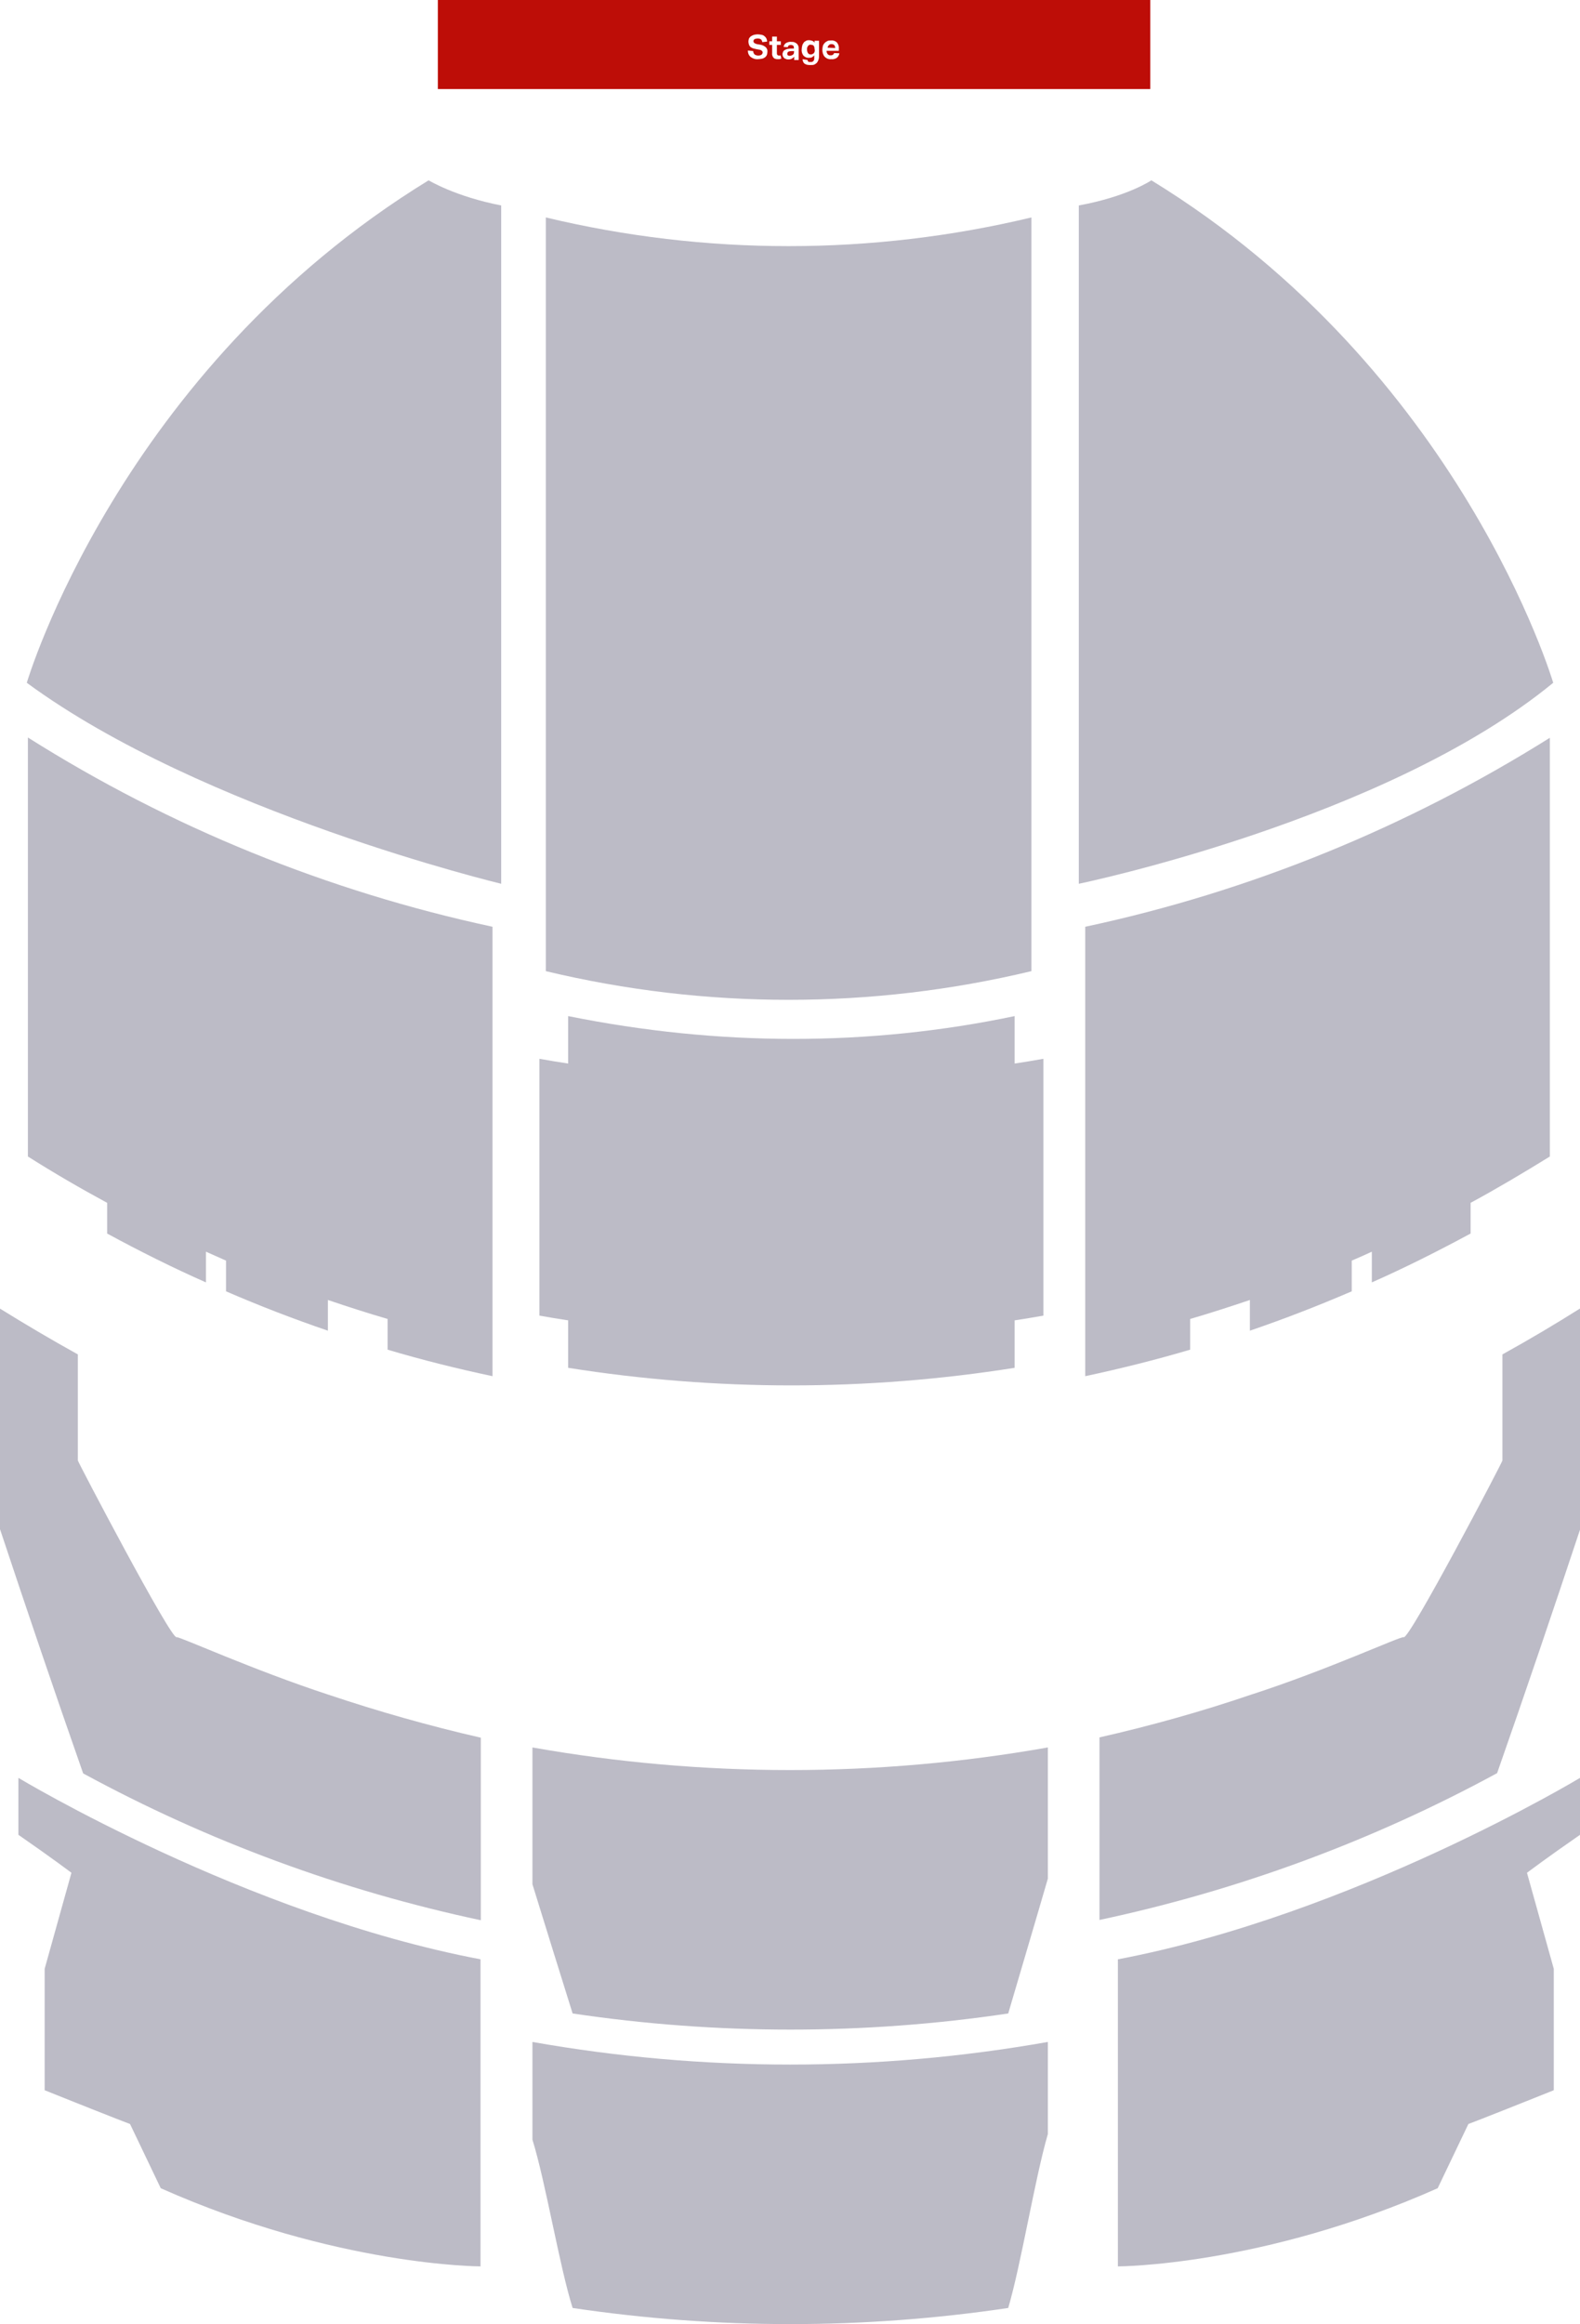 <?xml version="1.0" encoding="utf-8"?>
<!-- Generator: Adobe Illustrator 26.0.1, SVG Export Plug-In . SVG Version: 6.00 Build 0)  -->
<svg version="1.1" id="Layer_1" xmlns="http://www.w3.org/2000/svg" xmlns:xlink="http://www.w3.org/1999/xlink" x="0px" y="0px"
	 viewBox="0 0 566.2 832.6" style="enable-background:new 0 0 566.2 832.6;" xml:space="preserve">
<style type="text/css">
	.st0{fill:#BCBBC6;}
	.st1{fill:#BD0D07;}
	.st2{fill:#FFFFFF;}
	#MEZZANINE_LEFT_REAR:hover .st0 {fill:#69D2E7;}
	#MEZZANINE_LEFT_FRONT:hover .st0 {fill:#A7DBD8;}
	#MEZZANINE_RIGHT_REAR:hover .st0 {fill:#F38630;}
	#MEZZANINE_RIGHT_FRONT:hover .st0 {fill:#FA6900;}
	#MEZZANINE_CENTER:hover .st0 {fill:#E0E4CC;}

	#ORCHESTRA_LEFT_REAR:hover .st0 {fill:#69D2E7;}
	#ORCHESTRA_LEFT_FRONT:hover .st0 {fill:#A7DBD8;}
	#ORCHESTRA_RIGHT_REAR:hover .st0 {fill:#F38630;}
	#ORCHESTRA_RIGHT_FRONT:hover .st0 {fill:#FA6900;}
	#ORCHESTRA_CENTER:hover .st0 {fill:#E0E4CC;}
	.section {cursor: pointer;}
</style>
<g id="MEZZANINE" class="section">
	<g id="MEZZANINE_LEFT">
		<g id="MEZZANINE_LEFT_REAR">
			<path class="st0" d="M6.6,636.9c0,0,81.3,49,165.6,65v110c0,0-51.6,0-114.6-28l-11-23l0,0c-0.2-0.1-2.9-1-30.6-12.1v-43.5
				l9.6-34.4c0,0-7-5.3-19-13.6V636.9z"/>
		</g>
		<g id="MEZZANINE_LEFT_FRONT">
			<path class="st0" d="M63.3,586.5c-1.8,1.3-35.5-63-35.4-63.3v-38C18.5,480,9.2,474.5,0,468.8v79c9.8,29.5,19.7,58.7,29.8,87.5
				c44.7,24.3,92.7,42,142.5,52.6v-65.4c-18.4-4.2-36.7-9.4-54.6-15.4C90.5,598.2,64,586.1,63.3,586.5z"/>
		</g>
	</g>
	<g id="MEZZANINE_RIGHT">
		<g id="MEZZANINE_RIGHT_REAR">
			<path class="st0" d="M566.2,636.9c0,0-81.3,49-165.6,65v110c0,0,51.6,0,114.6-28l11-23l0,0c0.2-0.1,2.9-1,30.6-12.1v-43.5
				l-9.6-34.4c0,0,7-5.3,19-13.6V636.9z"/>
		</g>
		<g id="MEZZANINE_RIGHT_FRONT">
			<path class="st0" d="M538.4,485.2v38c0.1,0.4-33.6,64.7-35.4,63.3c-0.8-0.5-27.2,11.7-54.4,20.5c-17.9,6.1-36.1,11.2-54.6,15.4
				v65.4c49.8-10.6,97.8-28.3,142.5-52.6c10.1-28.8,20-58,29.8-87.5v-79C557.1,474.5,547.8,480,538.4,485.2z"/>
		</g>
	</g>
	<g id="MEZZANINE_CENTER">
		<g id="MEZZANINE_CENTER_REAR">
			<path class="st0" d="M190.8,766.5c4.8,15.5,9.6,45,14.4,60.3c51.8,7.7,104.3,7.7,156.1,0c4.7-16,9.5-46.1,14.2-62.3v-33
				c-61.1,10.8-123.6,10.8-184.7,0L190.8,766.5z"/>
		</g>
		<g id="MEZZANINE_CENTER_FRONT">
			<path class="st0" d="M190.8,675c4.8,15.5,9.6,31,14.4,46.3c51.7,7.7,104.4,7.7,156.1,0c4.7-16,9.5-32.1,14.2-48.3v-47
				c-61.1,10.8-123.6,10.8-184.7,0L190.8,675z"/>
		</g>
	</g>
</g>
<g id="ORCHESTRA" class="section">
	<g id="ORCHESTRA_LEFT">
		<g id="ORCHESTRA_LEFT_REAR">
			<path class="st0" d="M10,414.3c9.3,5.9,18.8,11.4,28.4,16.6v11c11.6,6.3,23.4,12.2,35.4,17.5v-11c2.4,1.1,4.8,2.1,7.2,3.2v11
				c12,5.2,24.2,9.9,36.5,14.1v-11c7.1,2.4,14.2,4.7,21.4,6.8v11c12.4,3.7,24.9,6.8,37.6,9.5v-161C117.4,319.3,61,296.4,10,264.2
				L10,414.3z"/>
		</g>
		<g id="ORCHESTRA_LEFT_FRONT">
			<path class="st0" d="M179.6,73.6v243c0,0-107-25.7-170-72c0,0,33-112,144-180C153.6,64.6,163.1,70.4,179.6,73.6z"/>
		</g>
	</g>
	<g id="ORCHESTRA_RIGHT">
		<g id="ORCHESTRA_RIGHT_REAR">
			<path class="st0" d="M388.9,332v161c12.6-2.7,25.1-5.8,37.6-9.5v-11c7.2-2.1,14.3-4.4,21.4-6.8v11c12.3-4.2,24.4-8.9,36.5-14.1
				v-11c2.4-1,4.8-2.1,7.2-3.2v11c12-5.3,23.7-11.2,35.4-17.5v-11c9.6-5.2,19-10.8,28.4-16.6v-150
				C504.2,296.4,447.9,319.4,388.9,332z"/>
		</g>
		<g id="ORCHESTRA_RIGHT_FRONT">
			<path class="st0" d="M386.6,73.6v243c0,0,110-22.7,170-72c0,0-33-112-144-180C412.6,64.6,404.1,70.4,386.6,73.6z"/>
		</g>
	</g>
	<g id="ORCHESTRA_CENTER">
		<g id="ORCHESTRA_CENTER_REAR">
			<path class="st0" d="M363.6,364c-52,10.9-106,10.9-160,0v17c-3.4-0.5-6.9-1.1-10.3-1.7v92c3.4,0.6,6.9,1.2,10.3,1.7v17
				c53,8.4,107,8.4,160,0v-17c3.4-0.5,6.9-1.1,10.3-1.7v-92c-3.4,0.6-6.9,1.2-10.3,1.7V364z"/>
		</g>
		<g id="ORCHESTRA_CENTER_FRONT">
			<path class="st0" d="M369.6,347.9c-57.2,13.7-116.8,13.7-174,0v-270c57.2,13.7,116.8,13.7,174,0V347.9z"/>
		</g>
	</g>
</g>
<g id="STAGE">
	<g id="STAGE-2">
		<rect x="156.9" class="st1" width="255.3" height="31.9"/>
	</g>
	<path class="st2" d="M269.9,18.3c0,0.4,0.2,0.9,0.5,1.2c0.4,0.3,0.9,0.4,1.3,0.4c0.2,0,0.5,0,0.7-0.1c0.2,0,0.3-0.1,0.5-0.2
		c0.1-0.1,0.2-0.2,0.3-0.4c0.1-0.1,0.1-0.3,0.1-0.4c0-0.2-0.1-0.5-0.3-0.6c-0.2-0.2-0.6-0.4-0.9-0.4l-1.1-0.2
		c-0.4-0.1-0.8-0.2-1.2-0.3c-0.3-0.1-0.6-0.3-0.9-0.5c-0.2-0.2-0.4-0.5-0.5-0.8c-0.1-0.3-0.2-0.7-0.2-1.1c0-0.4,0.1-0.7,0.2-1.1
		c0.2-0.3,0.4-0.6,0.7-0.8c0.3-0.2,0.7-0.4,1-0.5c0.4-0.1,0.9-0.2,1.4-0.2c0.5,0,1.1,0.1,1.6,0.2c0.4,0.1,0.7,0.3,1,0.6
		c0.3,0.2,0.4,0.5,0.6,0.8c0.1,0.3,0.2,0.7,0.2,1l-1.7,0.2c-0.1-0.4-0.2-0.7-0.5-1c-0.3-0.2-0.7-0.3-1.1-0.3c-0.3,0-0.5,0-0.8,0.1
		c-0.2,0-0.3,0.1-0.5,0.2c-0.1,0.1-0.2,0.2-0.2,0.3c-0.1,0.1-0.1,0.2-0.1,0.3c0,0.3,0.1,0.5,0.3,0.7c0.3,0.2,0.6,0.3,0.9,0.4
		l1.2,0.2c0.7,0.1,1.4,0.4,2,0.9c0.5,0.5,0.7,1.1,0.6,1.8c0,0.3-0.1,0.7-0.2,1c-0.1,0.3-0.4,0.6-0.6,0.8c-0.3,0.2-0.6,0.4-1,0.5
		c-0.5,0.1-1,0.2-1.5,0.2c-1,0.1-1.9-0.2-2.7-0.8c-0.7-0.6-1-1.4-1-2.3L269.9,18.3z"/>
	<path class="st2" d="M276.7,16.1h-1v-1.3h1v-1.7h1.7v1.7h1.4v1.3h-1.4V19c0,0.2,0,0.5,0.2,0.7c0.1,0.1,0.3,0.2,0.5,0.2h0.3
		c0.1,0,0.2,0,0.3-0.1L280,21c-0.2,0.1-0.4,0.1-0.7,0.2c-0.2,0-0.4,0-0.6,0c-0.6,0-1.1-0.1-1.5-0.5c-0.4-0.5-0.6-1.1-0.5-1.7
		L276.7,16.1z"/>
	<path class="st2" d="M284.6,20.3c-0.2,0.3-0.5,0.5-0.8,0.7c-0.4,0.2-0.8,0.3-1.2,0.3c-0.3,0-0.5,0-0.8-0.1
		c-0.2-0.1-0.5-0.2-0.7-0.3c-0.2-0.2-0.3-0.4-0.5-0.6c-0.1-0.3-0.2-0.6-0.2-0.8c0-0.4,0.1-0.7,0.3-1.1c0.2-0.3,0.5-0.5,0.8-0.6
		c0.3-0.2,0.7-0.3,1-0.3c0.4-0.1,0.8-0.1,1.2-0.1h0.8v-0.3c0-0.3-0.1-0.6-0.3-0.8c-0.2-0.1-0.5-0.2-0.8-0.2c-0.7,0-1,0.3-1.1,0.8
		l-1.5-0.1c0.1-0.6,0.4-1.1,0.9-1.4c0.6-0.3,1.2-0.5,1.9-0.4c0.4,0,0.8,0,1.2,0.2c0.3,0.1,0.6,0.3,0.8,0.5c0.2,0.2,0.4,0.5,0.5,0.8
		c0.1,0.3,0.1,0.7,0.1,1v4h-1.6L284.6,20.3z M284.6,18.3h-0.8c-0.3,0-0.6,0-0.9,0.1c-0.2,0-0.3,0.1-0.5,0.2
		c-0.1,0.1-0.2,0.2-0.2,0.3c0,0.1-0.1,0.3-0.1,0.4c0,0.2,0.1,0.4,0.2,0.5c0.2,0.1,0.4,0.2,0.6,0.2c0.4,0,0.7-0.1,1.1-0.3
		c0.2-0.1,0.3-0.3,0.4-0.4c0.1-0.2,0.2-0.4,0.1-0.6L284.6,18.3z"/>
	<path class="st2" d="M289.4,21.5c0,0.1,0.1,0.3,0.1,0.4c0.1,0.1,0.1,0.2,0.2,0.2c0.1,0.1,0.2,0.1,0.4,0.1c0.2,0,0.3,0,0.5,0
		c0.3,0,0.5,0,0.7-0.2c0.2-0.1,0.3-0.3,0.4-0.5c0.1-0.2,0.1-0.4,0.1-0.7c0-0.2,0-0.5,0-0.8v-0.2c-0.2,0.3-0.5,0.5-0.8,0.7
		c-0.3,0.2-0.7,0.2-1.1,0.2c-0.8,0.1-1.5-0.3-2-0.8c-0.5-0.7-0.7-1.5-0.6-2.3c0-0.4,0.1-0.9,0.2-1.3c0.1-0.4,0.3-0.7,0.5-1
		c0.2-0.3,0.5-0.5,0.9-0.7c0.4-0.2,0.7-0.2,1.1-0.2c0.3,0,0.7,0.1,1,0.2c0.4,0.1,0.7,0.4,0.9,0.7v-0.7h1.6v5.4c0,0.5,0,0.9-0.2,1.4
		c-0.1,0.4-0.3,0.7-0.5,1c-0.2,0.3-0.6,0.5-0.9,0.7c-0.4,0.2-0.9,0.2-1.4,0.2c-0.4,0-0.9,0-1.3-0.1c-0.3-0.1-0.6-0.2-0.9-0.4
		c-0.2-0.2-0.4-0.4-0.5-0.7c-0.1-0.3-0.2-0.6-0.2-0.9L289.4,21.5z M291.9,17.7c0-0.3,0-0.6-0.1-0.9c-0.1-0.2-0.2-0.4-0.3-0.5
		c-0.1-0.1-0.3-0.2-0.5-0.2c-0.2,0-0.3-0.1-0.5-0.1c-0.2,0-0.4,0-0.5,0.1c-0.2,0.1-0.3,0.2-0.4,0.3c-0.1,0.2-0.2,0.3-0.3,0.5
		c-0.1,0.3-0.1,0.5-0.1,0.8c0,0.5,0.1,1,0.4,1.4c0.2,0.3,0.6,0.4,0.9,0.4c0.2,0,0.4,0,0.6-0.1c0.2-0.1,0.3-0.2,0.5-0.3
		c0.1-0.1,0.2-0.3,0.3-0.5c0.1-0.3,0.1-0.5,0.1-0.8L291.9,17.7z"/>
	<path class="st2" d="M300.8,19.1c-0.1,0.6-0.4,1.2-0.9,1.6c-0.6,0.4-1.3,0.6-2,0.5c-0.9,0.1-1.7-0.2-2.4-0.9
		c-0.6-0.7-0.8-1.6-0.8-2.5c0-0.5,0.1-1,0.2-1.4c0.1-0.4,0.4-0.7,0.6-1c0.3-0.3,0.6-0.5,1-0.7c0.4-0.2,0.8-0.2,1.3-0.2
		c0.8-0.1,1.6,0.2,2.1,0.7c0.5,0.6,0.8,1.4,0.7,2.2v0.8h-4.4c0,0.4,0.1,0.8,0.4,1.2c0.3,0.3,0.7,0.5,1.1,0.4
		c0.5,0.1,1.1-0.3,1.2-0.8c0,0,0,0,0,0L300.8,19.1z M299.3,17.2c0-0.4-0.1-0.7-0.3-1c-0.3-0.3-0.6-0.4-1-0.4c-0.2,0-0.4,0-0.6,0.1
		c-0.2,0.1-0.3,0.2-0.4,0.3c-0.1,0.1-0.2,0.3-0.3,0.4c-0.1,0.2-0.1,0.3-0.1,0.5L299.3,17.2z"/>
</g>
</svg>
